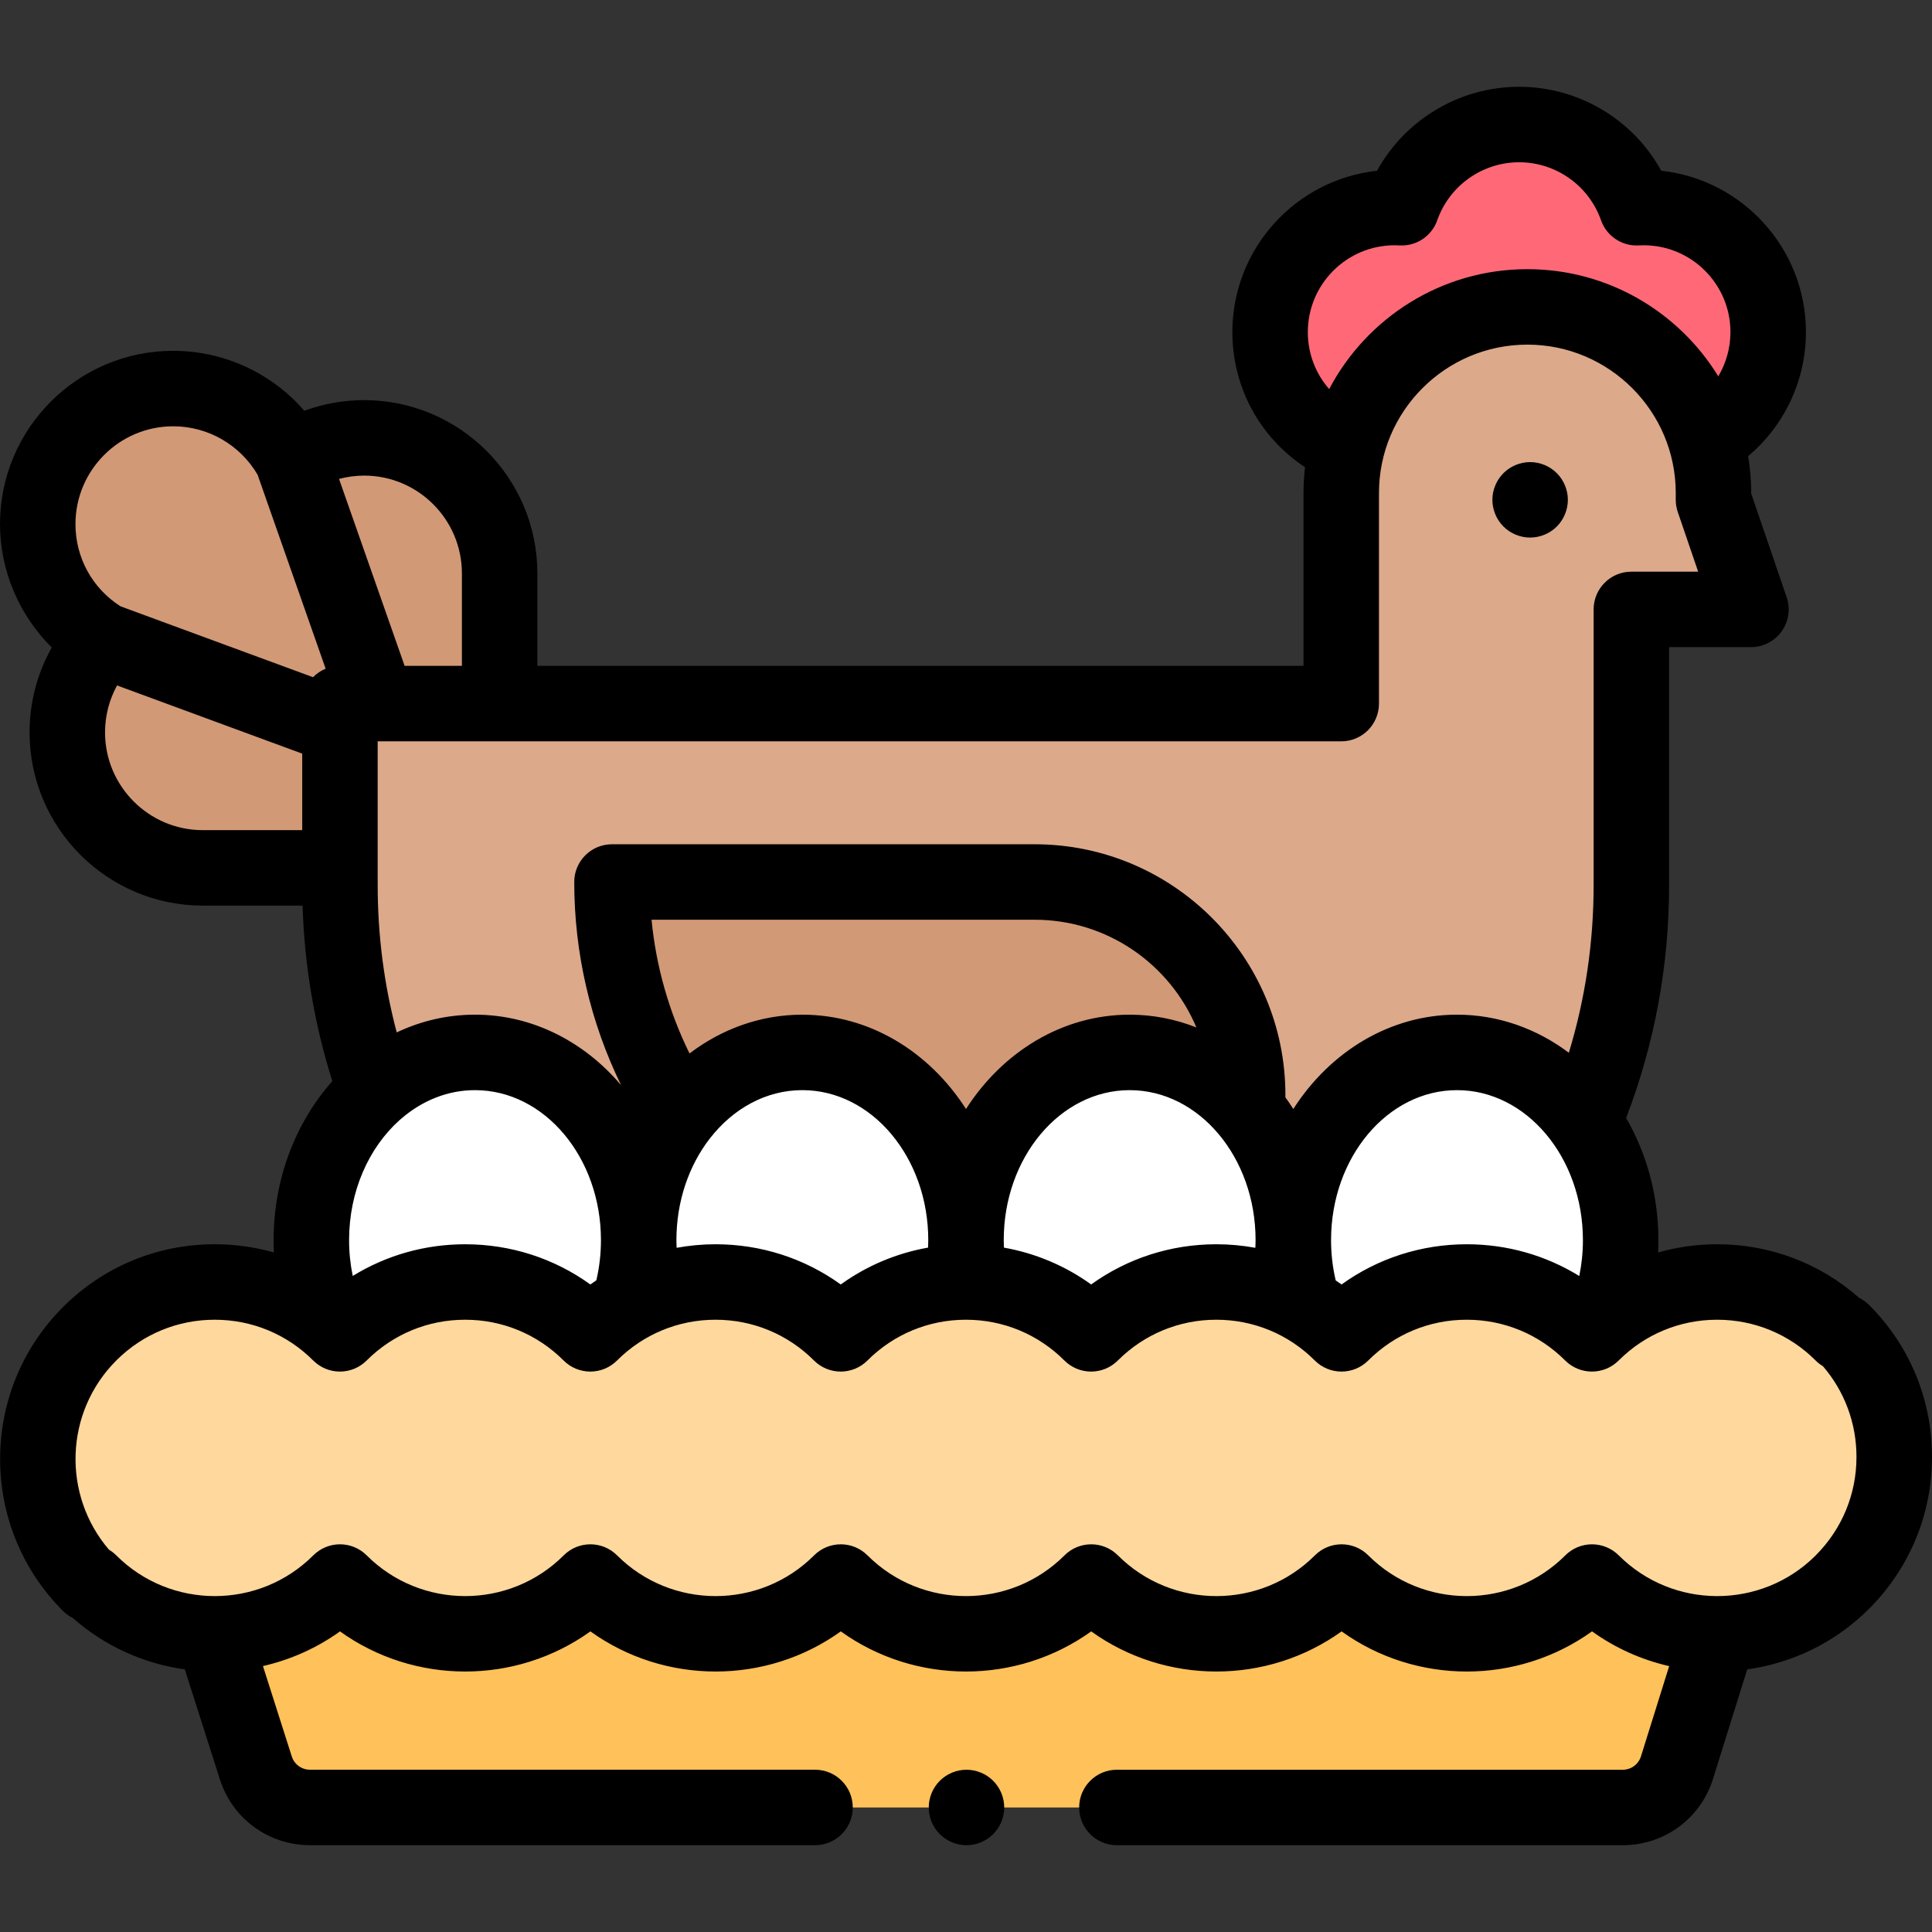 <svg height="512pt" viewBox="0 -23 512 512" width="512pt" xmlns="http://www.w3.org/2000/svg"><rect x="0" y="-23" width="512" height="512" fill="#333333" stroke="none"/><path d="m77.262 207h-23.516c-19.836 0-35.91-16.078-35.91-35.91 0-9.434 3.641-18.012 9.586-24.418-10.438-6.281-17.422-17.719-17.422-30.785 0-19.836 16.078-35.914 35.91-35.914 13.555 0 25.348 7.512 31.461 18.594 5.539-3.496 12.094-5.527 19.129-5.527 19.832 0 35.91 16.078 35.91 35.914v31.352zm0 0" fill="#d29976"/><path d="m435.59 32c-.625 0-1.246.02-1.863.055-4.516-12.844-16.75-22.055-31.137-22.055-14.387 0-26.617 9.211-31.133 22.055-.617-.031-1.238-.055-1.867-.055-18.223 0-33 14.773-33 33s14.777 33 33 33c14.391 0 26.621-9.211 31.137-22.055.617.031 1.238.055 1.863.055.629 0 1.25-.02 1.867-.055 4.516 12.844 16.746 22.055 31.133 22.055 18.227 0 33-14.773 33-33s-14.773-33-33-33zm0 0" fill="#ff6977"/><path d="m421.91 396.258h-.012c-18.324 18.324-48.035 18.324-66.359 0-18.324 18.324-48.035 18.324-66.359 0-18.324 18.324-48.035 18.324-66.359 0-18.324 18.324-48.035 18.324-66.359 0-18.324 18.324-48.035 18.324-66.359 0-8.57 8.57-19.633 13.133-30.855 13.684l-2.324 1.477 10.875 34.098c1.988 6.246 7.793 10.484 14.348 10.484h347.898c6.586 0 12.41-4.281 14.375-10.566l10.637-34.016-1.035-1.445c-11.648-.262-23.219-4.824-32.109-13.715zm0 0" fill="#ffc15a"/><path d="m90.09 211.582c0 89.602 72.637 162.238 162.238 162.238h17.762c89.602 0 162.238-72.637 162.238-162.238v-73.082h31.691l-9.93-29.039v-1.809c0-27.238-22.082-49.324-49.324-49.324-27.238 0-49.324 22.086-49.324 49.324v55.809h-265.352zm0 0" fill="#dca98b"/><path d="m162.184 210.738h112.008c31.18 0 56.453 25.277 56.453 56.453 0 31.18-25.273 56.453-56.453 56.453h.898c-62.355.004-112.906-50.547-112.906-112.906zm0 0" fill="#d29976"/><g fill="#fff"><path d="m169.258 305.648c0-27.477-19.422-49.75-43.375-49.75-23.953 0-43.371 22.273-43.371 49.75 0 27.473 19.418 49.746 43.371 49.746 23.953 0 43.375-22.273 43.375-49.746zm0 0"/><path d="m256 305.648c0-27.477-19.418-49.75-43.371-49.75s-43.371 22.273-43.371 49.75c0 27.473 19.418 49.746 43.371 49.746s43.371-22.273 43.371-49.746zm0 0"/><path d="m342.742 305.648c0-27.477-19.418-49.75-43.371-49.75s-43.371 22.273-43.371 49.75c0 27.473 19.418 49.746 43.371 49.746s43.371-22.273 43.371-49.746zm0 0"/><path d="m429.488 305.648c0-27.477-19.418-49.75-43.371-49.75-23.953 0-43.375 22.273-43.375 49.75 0 27.473 19.422 49.746 43.375 49.746 23.953 0 43.371-22.273 43.371-49.746zm0 0"/></g><path d="m23.742 396.836c-18.324-18.324-18.324-48.035 0-66.359l-.012.008c18.324-18.324 48.035-18.324 66.359 0 18.324-18.324 48.035-18.324 66.359 0 18.324-18.324 48.035-18.324 66.359 0 18.324-18.324 48.035-18.324 66.359 0 18.324-18.324 48.031-18.324 66.359 0 18.324-18.324 48.031-18.324 66.359 0h.012c18.324-18.324 48.031-18.324 66.359 0v-.578c18.324 18.324 18.324 48.035 0 66.359l.012-.008c-18.328 18.324-48.035 18.324-66.359 0h-.012c-18.328 18.324-48.035 18.324-66.359 0-18.324 18.324-48.035 18.324-66.359 0-18.324 18.324-48.035 18.324-66.359 0-18.324 18.324-48.035 18.324-66.359 0-18.324 18.324-48.035 18.324-66.359 0-18.324 18.324-48.035 18.324-66.359 0zm0 0" fill="#ffd89e"/><path d="m405.5 119.461c2.629 0 5.211-1.07 7.07-2.93 1.859-1.859 2.93-4.441 2.93-7.07 0-2.633-1.07-5.211-2.93-7.07-1.859-1.859-4.441-2.93-7.07-2.93s-5.211 1.07-7.07 2.93c-1.859 1.859-2.93 4.438-2.93 7.07 0 2.629 1.07 5.211 2.93 7.07 1.859 1.859 4.441 2.93 7.07 2.93zm0 0"/><path d="m495.328 322.836c-.781-.781-1.668-1.41-2.625-1.887-10.398-9.188-23.625-14.207-37.625-14.207-5.375 0-10.637.746-15.668 2.176.051-1.086.078-2.176.078-3.273 0-11.922-3.148-23.035-8.547-32.371 7.551-19.664 11.387-40.391 11.387-61.691v-63.082h21.691c3.227 0 6.254-1.559 8.133-4.184s2.371-5.996 1.328-9.051l-9.391-27.469v-.145c0-3.328-.289-6.586-.816-9.766 9.656-8.133 15.316-20.113 15.316-32.887 0-22.137-16.812-40.418-38.336-42.75-7.469-13.543-21.844-22.25-37.664-22.25-15.82 0-30.195 8.707-37.664 22.25-21.523 2.336-38.336 20.613-38.336 42.75 0 14.559 7.18 27.828 19.258 35.828-.258 2.242-.406 4.516-.406 6.824v45.809h-203.031v-24.512c0-25.312-20.594-45.91-45.91-45.91-5.445 0-10.809.965-15.855 2.824-8.625-9.973-21.254-15.891-34.734-15.891-25.316 0-45.91 20.598-45.91 45.914 0 12.355 5.086 24.164 13.719 32.707-3.836 6.809-5.883 14.527-5.883 22.496 0 25.316 20.594 45.91 45.91 45.91h26.438c.492 15.883 3.133 31.484 7.887 46.523-9.609 10.812-15.559 25.703-15.559 42.121 0 1.098.027 2.191.078 3.277-5.035-1.434-10.301-2.18-15.68-2.18-15.203 0-29.5 5.922-40.25 16.672-.055.055-.105.109-.156.164-22.023 22.207-21.969 58.191.168 80.328.793.793 1.684 1.422 2.637 1.895 8.598 7.582 18.961 12.113 29.668 13.609l9.293 29.141c3.324 10.438 12.922 17.449 23.875 17.449h133.844c5.523 0 10-4.477 10-10s-4.477-10-10-10h-133.844c-2.211 0-4.148-1.414-4.824-3.523l-7.637-23.949c7.219-1.648 14.176-4.707 20.418-9.188 19.75 14.18 46.609 14.18 66.359 0 19.75 14.18 46.609 14.18 66.359 0 19.75 14.18 46.609 14.18 66.359 0 19.746 14.18 46.609 14.18 66.359 0 9.875 7.09 21.523 10.637 33.18 10.637 11.652-.004 23.309-3.551 33.184-10.645 6.254 4.492 13.219 7.562 20.445 9.211l-7.473 23.906c-.664 2.125-2.605 3.555-4.832 3.555h-134.055c-5.523 0-10 4.477-10 10 0 5.52 4.477 10 10 10h134.055c11.02 0 20.633-7.066 23.922-17.586l9.066-29.008c11.828-1.652 23.234-7.004 32.309-16.082.066-.062.129-.133.195-.195 10.621-10.73 16.465-24.941 16.465-40.047 0-15.203-5.922-29.5-16.672-40.25zm-401.848-7.695c-.637-3.078-.969-6.25-.969-9.496 0-12.953 5.23-24.477 13.309-31.738.188-.152.371-.305.547-.473 5.492-4.734 12.234-7.535 19.516-7.535 18.402 0 33.375 17.832 33.375 39.746 0 3.633-.414 7.203-1.223 10.656-.535.355-1.062.719-1.586 1.094-9.605-6.918-21.105-10.652-33.18-10.652-10.684 0-20.918 2.93-29.789 8.398zm162.52-44.25c-9.695-15.117-25.516-24.992-43.371-24.992-11.07 0-21.363 3.793-29.898 10.281-5.465-11.094-8.871-23.078-10.066-35.441h101.527c19.27 0 35.832 11.797 42.859 28.543-5.539-2.184-11.484-3.383-17.68-3.383-17.855 0-33.676 9.875-43.371 24.992zm-76.68 36.789c-.027-.676-.062-1.352-.062-2.031 0-10.383 3.359-19.844 8.852-26.934.027-.027.051-.059.074-.09 6.098-7.82 14.797-12.727 24.445-12.727 18.398 0 33.371 17.832 33.371 39.75 0 .66-.023 1.32-.051 1.98-8.363 1.48-16.242 4.797-23.141 9.77-9.609-6.922-21.109-10.656-33.18-10.656-3.496 0-6.941.324-10.309.938zm86.727-.047c-.027-.66-.047-1.324-.047-1.988 0-21.914 14.973-39.746 33.371-39.746 18.402 0 33.371 17.832 33.371 39.746 0 .684-.035 1.359-.062 2.035-3.375-.613-6.828-.938-10.332-.938-12.074 0-23.574 3.734-33.18 10.652-6.895-4.965-14.766-8.277-23.121-9.762zm87.926 8.688c-.812-3.457-1.23-7.035-1.23-10.676 0-21.914 14.973-39.746 33.375-39.746 18.398 0 33.371 17.832 33.371 39.746 0 3.25-.332 6.426-.969 9.512-8.879-5.48-19.117-8.414-29.812-8.414-12.07 0-23.57 3.734-33.18 10.652-.512-.367-1.035-.723-1.555-1.074zm-7.383-251.32c0-12.684 10.316-23 23-23 .441 0 .879.016 1.312.039 4.445.25 8.512-2.473 9.988-6.668 3.23-9.191 11.953-15.371 21.699-15.371s18.469 6.18 21.699 15.371c1.477 4.195 5.547 6.926 9.988 6.668.434-.023.871-.039 1.312-.039 12.684 0 23 10.316 23 23 0 4.195-1.145 8.227-3.223 11.727-10.438-17.016-29.215-28.395-50.602-28.395-22.773 0-42.582 12.906-52.52 31.781-3.609-4.125-5.656-9.438-5.656-15.113zm8.852 108.461c5.523 0 10-4.477 10-10v-55.809c0-21.684 17.641-39.324 39.324-39.324s39.324 17.645 39.324 39.324v1.809c0 1.102.184 2.191.539 3.234l5.402 15.805h-17.703c-5.523 0-10 4.477-10 10v73.082c0 15.215-2.207 30.094-6.57 44.406-8.488-6.367-18.684-10.09-29.645-10.09-17.852 0-33.676 9.875-43.371 24.992-.676-1.055-1.375-2.094-2.109-3.094 0-.203.012-.402.012-.605 0-36.641-29.809-66.453-66.453-66.453h-112.012c-5.523 0-10 4.48-10 10 0 18.809 4.27 37.156 12.414 53.84-9.734-11.488-23.48-18.68-38.711-18.68-7.355 0-14.367 1.676-20.75 4.699-3.352-12.664-5.043-25.738-5.043-39.016v-38.121c.016 0 .031.004.047.004.023 0 .047-.004.07-.004zm-233.031-44.512v24.512h-15.18l-17.383-49.539c2.16-.574 4.391-.883 6.652-.883 14.285 0 25.91 11.625 25.91 25.91zm-76.5-38.977c9.207 0 17.699 4.902 22.348 12.828l18.039 51.41c-1.266.52-2.402 1.293-3.344 2.254l-51.055-18.801c-7.461-4.801-11.898-12.879-11.898-21.777 0-14.289 11.625-25.914 25.91-25.914zm-18.074 81.117c0-4.395 1.109-8.656 3.184-12.438l49.07 18.07v20.277h-26.344c-14.289 0-25.91-11.625-25.91-25.91zm453.352 218.105c-.055.051-.105.102-.156.156-14.41 14.23-37.711 14.176-52.051-.164-1.875-1.875-4.43-2.93-7.082-2.93-2.656 0-5.199 1.055-7.074 2.93-14.395 14.395-37.82 14.395-52.215 0-3.906-3.906-10.238-3.906-14.145 0-14.395 14.395-37.82 14.395-52.215 0-1.953-1.953-4.512-2.93-7.07-2.93-2.562 0-5.121.977-7.074 2.93-14.395 14.395-37.82 14.395-52.215 0-3.906-3.906-10.238-3.906-14.145 0-14.395 14.395-37.82 14.395-52.215 0-3.906-3.906-10.238-3.906-14.145 0-14.395 14.395-37.82 14.395-52.215 0-3.906-3.906-10.238-3.906-14.145 0-14.395 14.395-37.82 14.395-52.215 0-.598-.598-1.25-1.102-1.941-1.516-12.422-14.492-11.777-36.406 1.941-50.121.047-.047.09-.094.137-.141 6.957-6.883 16.168-10.668 25.957-10.668 9.863 0 19.137 3.84 26.109 10.816 1.875 1.875 4.418 2.926 7.07 2.926 2.652 0 5.195-1.051 7.07-2.926 6.977-6.977 16.246-10.816 26.109-10.816s19.137 3.84 26.109 10.816c1.875 1.875 4.418 2.926 7.07 2.926 2.652 0 5.195-1.051 7.07-2.926 6.973-6.977 16.246-10.816 26.109-10.816 9.859 0 19.133 3.84 26.105 10.816 1.875 1.875 4.422 2.926 7.074 2.926 2.648 0 5.195-1.051 7.07-2.926 6.973-6.977 16.246-10.816 26.105-10.816 9.863 0 19.137 3.84 26.109 10.816 1.875 1.875 4.418 2.926 7.07 2.926s5.195-1.051 7.07-2.926c6.977-6.977 16.246-10.816 26.109-10.816 9.863 0 19.137 3.84 26.109 10.816 1.875 1.875 4.418 2.926 7.07 2.926 2.652 0 5.195-1.051 7.07-2.926 6.973-6.977 16.246-10.816 26.109-10.816 9.859 0 19.133 3.84 26.105 10.816 1.875 1.875 4.434 2.926 7.086 2.926 2.648 0 5.195-1.051 7.07-2.926 6.973-6.977 16.246-10.816 26.105-10.816 9.863 0 19.137 3.84 26.109 10.816.59.59 1.246 1.094 1.941 1.512 5.742 6.688 8.875 15.109 8.875 24.016.008 9.863-3.832 19.133-10.805 26.109zm0 0"/><path d="m256.129 446c-2.641 0-5.207 1.07-7.07 2.93-1.867 1.859-2.93 4.441-2.93 7.07s1.062 5.211 2.93 7.07c1.863 1.859 4.441 2.93 7.07 2.93 2.633 0 5.211-1.07 7.07-2.93 1.859-1.859 2.93-4.441 2.93-7.07s-1.07-5.211-2.93-7.07c-1.859-1.859-4.438-2.93-7.07-2.93zm0 0"/></svg>